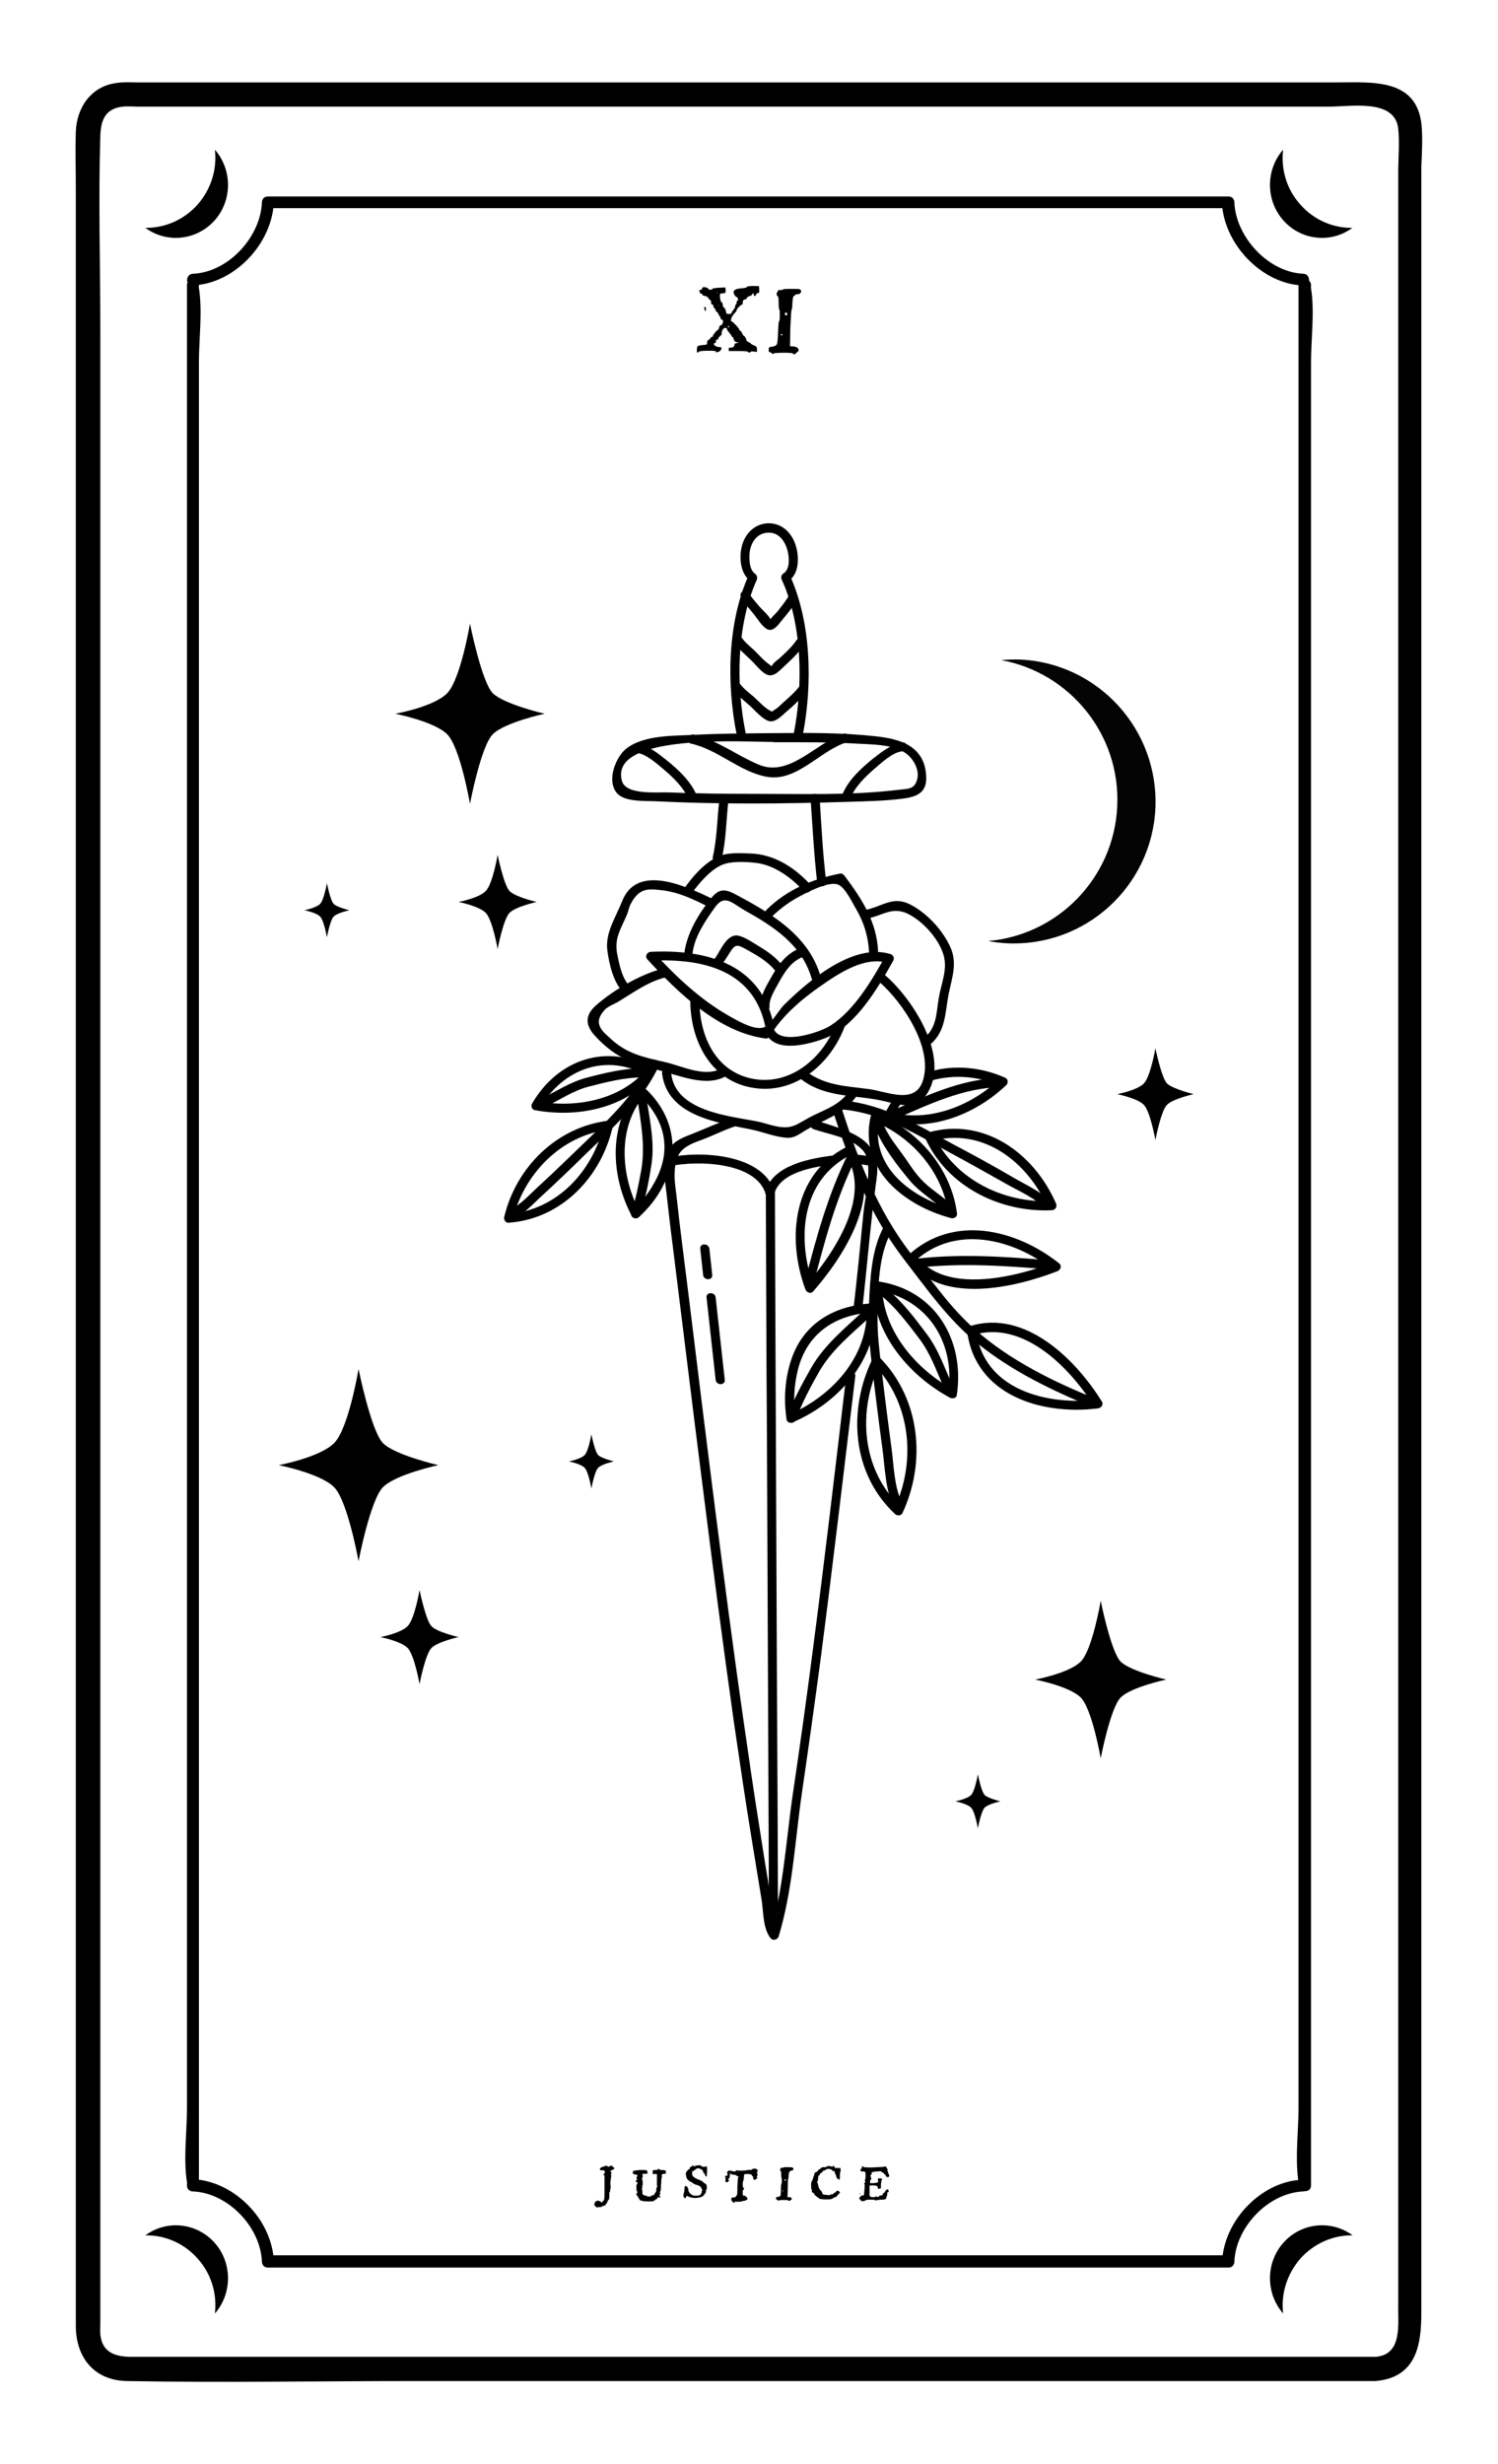 <?xml version="1.0" encoding="utf-8"?>
<!-- Generator: Adobe Illustrator 21.1.0, SVG Export Plug-In . SVG Version: 6.00 Build 0)  -->
<svg version="1.1" id="Слой_1" xmlns="http://www.w3.org/2000/svg" xmlns:xlink="http://www.w3.org/1999/xlink" x="0px" y="0px"
	 viewBox="0 0 525.6 864" style="enable-background:new 0 0 525.6 864;" xml:space="preserve">
<style type="text/css">
	.st0{fill:#040404;}
	.st1{fill:#FFFFFF;}
</style>
<g>
	<path d="M75.3,77.3c6.3-7.1,6.2-17.8,0.1-24.8c0.8,6.8-1.3,13.8-6.1,19.3C64.4,77.2,57.7,80,51,79.9C58.5,85.4,68.9,84.4,75.3,77.3
		z"/>
	<path d="M456.3,71.8c-4.9-5.4-6.9-12.5-6.1-19.3c-6.1,7-6.2,17.7,0.1,24.8c6.3,7.1,16.8,8.1,24.2,2.6
		C467.8,80,461.1,77.2,456.3,71.8z"/>
	<path d="M51,783.9c6.7-0.1,13.4,2.6,18.3,8.1c4.9,5.4,6.9,12.5,6.1,19.3c6.1-7,6.2-17.7-0.1-24.8C68.9,779.4,58.5,778.4,51,783.9z"
		/>
	<path d="M450.3,786.5c-6.3,7.1-6.2,17.8-0.1,24.8c-0.8-6.8,1.3-13.8,6.1-19.3c4.9-5.4,11.6-8.2,18.3-8.1
		C467.1,778.4,456.6,779.4,450.3,786.5z"/>
	<path d="M498.8,44.1c-1.5-16.8-17.5-15.2-29.6-15.2c-43,0-86,0-129,0c-59.2,0-118.4,0-177.6,0c-38.1,0-76.1,0-114.2,0
		c-2.5,0-5-0.2-7.5,0.2c-8.9,1.1-14,8.6-14.3,17.1c-0.2,6.8,0,13.6,0,20.4c0,35.1,0,70.2,0,105.3c0,53.5,0,106.9,0,160.4
		c0,60.3,0,120.6,0,180.8c0,54.7,0,109.4,0,164.1c0,37.6,0,75.2,0,112.8c0,8.5,0,17,0,25.6c0,11,6.3,19.2,18,19.4
		c33.7,0.6,67.4,0,101.1,0c58.5,0,117,0,175.5,0c46.6,0,93.3,0,139.9,0c7.1,0,14.3,0,21.4,0c0.4,0,0.8-0.1,1.1-0.1
		c13.5-1.7,15.1-12.9,15.1-23.9c0-10.7,0-21.4,0-32.1c0-40.7,0-81.4,0-122.2c0-56.2,0-112.3,0-168.5c0-59.8,0-119.7,0-179.5
		c0-51.8,0-103.7,0-155.5c0-31.6,0-63.1,0-94.7C498.9,53.6,499.2,48.8,498.8,44.1z M482.7,826.5c-26.5,0-53.1,0-79.6,0
		c-56.1,0-112.3,0-168.4,0c-50.6,0-101.2,0-151.8,0c-12.2,0-24.5,0-36.7,0c-5.3,0-10.3-1.2-11-7.8c-0.1-1.4,0-2.9,0-4.2
		c0-24.8,0-49.7,0-74.5c0-46.8,0-93.7,0-140.5c0-57.9,0-115.8,0-173.8c0-57.5,0-115,0-172.6c0-45.8,0-91.6,0-137.4
		c0-22.7-0.7-45.5,0-68.2c0.2-5,1.5-9.4,7.8-10.1c2-0.2,4.2,0,6.2,0c13.9,0,27.8,0,41.7,0c52.2,0,104.3,0,156.5,0
		c55.2,0,110.4,0,165.6,0c17.8,0,35.5,0,53.3,0c7.6,0,23.2-2.9,24.3,7.8c0.5,4.9,0,10.1,0,15.1c0,12.7,0,25.4,0,38
		c0,42.7,0,85.4,0,128.1c0,56.3,0,112.7,0,169c0,58.7,0,117.3,0,176c0,49.5,0,99,0,148.4c0,29.4,0,58.8,0,88.2
		C490.4,814.7,492.3,825.7,482.7,826.5z"/>
	<path d="M457.8,768.4c1.1,0.1,2.2-0.6,2.2-2c0-22.2,0-44.4,0-66.6c0-52.9,0-105.7,0-158.6c0-64.4,0-128.8,0-193.1
		c0-55.3,0-110.6,0-165.8c0-18.4,0-36.7,0-55.1c0-8.4,1.3-17.8,0-26.1c-0.1-0.4,0-0.8,0-1.1c0-0.7-0.3-1.2-0.7-1.6
		c0.1-1.1-0.6-2.4-2-2.4c-12.3-0.5-23.7-12.9-24.2-25c0-0.4-0.1-0.8-0.3-1.1c-0.3-0.6-0.9-1-1.8-1c-37.9,0-75.8,0-113.8,0
		c-60.5,0-121,0-181.4,0c-13.9,0-27.8,0-41.8,0c-0.9,0-1.5,0.4-1.8,1c-0.2,0.3-0.3,0.7-0.3,1.1c-0.5,12.1-11.8,24.5-24.2,25
		c-1.7,0.1-2.4,1.8-1.9,3c-0.1,0.3-0.2,0.6-0.2,1c0,22.2,0,44.4,0,66.6c0,52.9,0,105.7,0,158.6c0,64.4,0,128.8,0,193.1
		c0,55.3,0,110.6,0,165.8c0,18.4,0,36.7,0,55.1c0,8.4-1.3,17.8,0,26.1c0.1,0.4,0,0.8,0,1.1c0,0.9,0.4,1.5,1,1.8
		c0.3,0.2,0.6,0.3,1.1,0.3c12.2,0.5,23.7,12.4,24.2,24.6c0,0.4,0.1,0.8,0.3,1.1c0.3,0.6,0.9,1,1.8,1c37.9,0,75.8,0,113.8,0
		c60.5,0,121,0,181.4,0c13.9,0,27.8,0,41.8,0c0.9,0,1.5-0.4,1.8-1c0.2-0.3,0.3-0.7,0.3-1.1c0.5-12.1,11.9-24.1,24.2-24.6
		C457.4,768.5,457.6,768.4,457.8,768.4z M429,790.9c-37.3,0-74.6,0-111.8,0c-60.5,0-121,0-181.4,0c-13.3,0-26.6,0-39.9,0
		c-1.6-13-13.1-24.8-26.1-26.5c0-21.6,0-43.2,0-64.7c0-52.9,0-105.7,0-158.6c0-64.4,0-128.8,0-193.1c0-55.3,0-110.6,0-165.8
		c0-18.4,0-36.7,0-55.1c0-8.4,1.3-17.8,0-26.1c-0.1-0.4,0-0.7,0-1.1c13.1-1.7,24.5-13.9,26.1-26.9c37.3,0,74.6,0,111.8,0
		c60.5,0,121,0,181.4,0c13.3,0,26.6,0,39.8,0c1.6,13.2,13.4,25.6,26.7,27c0,22.2,0,44.4,0,66.6c0,52.9,0,105.7,0,158.6
		c0,64.4,0,128.8,0,193.1c0,55.3,0,110.6,0,165.8c0,18.4,0,36.7,0,55.1c0,8.1-1.2,17.2-0.1,25.3C442.4,765.8,430.7,777.8,429,790.9z
		"/>
	<path d="M215.3,760.1c-0.1-0.1-0.2-0.2-0.3-0.3c0-0.2-0.3-0.3-0.6-0.3c-0.3,0-0.5,0.1-0.6,0.2c-0.1,0.1-0.2,0.2-0.3,0.2
		c-0.1,0-0.2-0.1-0.3-0.2c-0.1-0.1-0.2-0.2-0.6-0.2c-0.2,0-0.3,0-0.3,0.1c0,0.1-0.1,0.1-0.3,0.1c-0.2,0-0.4,0.1-0.6,0.2
		c-0.2,0.1-0.3,0.2-0.4,0.1c0,0,0,0-0.1,0.1c0,0.1-0.1,0.2-0.2,0.2c-0.1,0-0.2,0.1-0.2,0.3c0,0.2,0,0.3,0.1,0.4c0,0,0.3,0.1,0.8,0.1
		s0.7,0.1,0.8,0.2c0,0.1,0,0.3,0,0.6c-0.1,0.3-0.2,0.5-0.3,0.5c-0.1,0-0.2,0-0.2,0.1c-0.1,0-0.1,0.1,0,0.1c0,0.1,0.1,0.1,0.2,0.1
		c0.1,0,0.2,0.3,0.2,0.7c0,0.5,0,1.7,0,3.7c0,2.2,0,3.5-0.1,4c0,0.5-0.2,0.7-0.4,0.7c-0.1,0-0.2,0.1-0.2,0.3c0,0.2-0.1,0.3-0.2,0.3
		s-0.2,0-0.2-0.1c0-0.1-0.2-0.2-0.6-0.4c-0.3-0.1-0.5-0.2-0.6-0.2c-0.1,0-0.2,0-0.2,0.1c-0.1,0.1-0.2,0.1-0.4,0.1
		c-0.2,0-0.3,0.1-0.4,0.4c-0.1,0.2-0.1,0.4-0.2,0.5c-0.1,0.1-0.1,0.1-0.1,0.2c0,0.2,0.1,0.4,0.4,0.7c0.3,0.3,0.4,0.4,0.6,0.4
		c0,0,0.1,0,0.1,0c0.1-0.1,0.3-0.1,0.8-0.1c0.4,0,0.7-0.1,0.8-0.2c0.1-0.1,0.3-0.2,0.4-0.2c0.2,0,0.3,0,0.3-0.1
		c0-0.1,0.1-0.1,0.3-0.1c0.2,0,0.3-0.1,0.3-0.2c0-0.1,0.1-0.3,0.4-0.6c0.2-0.3,0.3-0.5,0.3-0.7c0-0.1,0.1-0.3,0.3-0.4
		c0.2-0.1,0.3-0.6,0.3-1.5v-0.6c0-0.5,0.1-0.8,0.2-0.8c0.1,0,0.1-0.1,0.1-0.3c0,0,0,0,0-0.1c0,0,0-0.1,0-0.1c0-0.1,0-0.3,0.1-0.6
		c0-0.3,0.1-0.5,0.1-0.7c0-0.2,0-0.3-0.1-0.3c-0.1-0.2-0.1-0.3,0-0.4c0.1-0.1,0.1-0.2,0-0.3c-0.1-0.2-0.1-0.3-0.1-0.3
		c0.1-0.1,0.1-0.5,0.2-1.1c0-0.6,0.1-1,0.1-1c0.1,0,0.1-0.1,0.1-0.3c0-0.2-0.1-0.3-0.1-0.3c-0.1-0.1-0.1-0.2,0-0.4
		c0.1-0.2,0.2-0.3,0.2-0.4c0-0.1-0.1-0.2-0.2-0.3c-0.1-0.1-0.2-0.2-0.2-0.3c0-0.2,0.1-0.3,0.3-0.3c0.2,0,0.4-0.1,0.7-0.3
		c0.3-0.2,0.4-0.4,0.4-0.5C215.5,760.3,215.4,760.2,215.3,760.1z"/>
	<path d="M232.4,761h-0.2c-0.4,0-0.7-0.1-0.9-0.3c-0.2-0.1-0.3-0.2-0.3-0.2c0,0-0.1,0.1-0.1,0.2c0,0.1,0,0.2-0.1,0.2
		c-0.1,0-0.3,0-0.7,0.1c-0.6,0-0.9,0-1,0.1c-0.1,0.1-0.1,0.3-0.1,0.7l0,0.6l0.7,0l0.8,0v2.1c0,1.4,0,2.2,0.1,2.2
		c0.1,0,0.1,0.1-0.1,0.3c-0.1,0.2-0.2,0.3-0.2,0.5v0.2c0,0.3,0,0.5-0.1,0.8c-0.1,0.3-0.2,0.4-0.3,0.5c-0.1,0.1-0.2,0.1-0.2,0.3
		c0,0.1-0.1,0.3-0.3,0.4c-0.2,0.1-0.4,0.2-0.5,0.2c-0.2,0-0.4,0.1-0.5,0.2c-0.1,0.1-0.2,0.2-0.4,0.2c-0.1,0-0.2,0-0.4,0
		c-0.5-0.1-0.7-0.1-0.7-0.2c0-0.1-0.1-0.1-0.3-0.1c-0.2,0-0.4-0.1-0.7-0.2c-0.2-0.1-0.3-0.2-0.4-0.3c-0.1-0.1-0.1-0.2-0.1-0.4v-0.3
		v-0.3c0-0.4,0-0.6-0.1-0.6c-0.1,0-0.1-0.1-0.1-0.3c0-0.2,0.1-0.3,0.2-0.3c0.1-0.1,0.1-0.1,0-0.2c-0.1,0-0.1-0.1-0.1-0.2
		c0-0.1,0-0.2,0-0.3c0-0.1,0.1-0.1,0.1-0.1c0.1,0,0.1-0.3,0.1-0.9c0-0.9-0.1-1.3-0.2-1.4c-0.1-0.1-0.1-0.2,0-0.3
		c0.1-0.1,0.2-0.4,0.2-0.8c0-0.1,0-0.2,0-0.3c0-0.1-0.1-0.2-0.1-0.3c0-0.1,0-0.1,0-0.1c0-0.1,0.4-0.1,1.3-0.1c0.1,0,0.1,0,0.2,0
		c0.1,0,0.1,0,0.2,0h0c0,0,0.1,0,0.1-0.2c0-0.1,0-0.3-0.1-0.6c0-0.2-0.1-0.4-0.3-0.4c-0.2-0.1-0.5-0.1-1-0.1c-0.1,0-0.6,0-1.4,0
		c-1.3,0.1-2,0.2-2.2,0.4c-0.2,0.2-0.2,0.3-0.2,0.5c0,0.4,0.3,0.6,1,0.7c0.5,0,0.7,0.2,0.7,0.4c0,0.1-0.1,0.2-0.2,0.3
		c-0.2,0.1-0.2,0.3-0.1,0.7c0.1,0.3,0.1,0.5,0,0.6c-0.1,0.1-0.2,0.1-0.3,0.1c-0.1,0-0.1,0-0.1,0.1c0,0.2,0.1,0.3,0.4,0.4
		c0.2,0.1,0.3,0.2,0.3,0.4c0,0.1-0.1,0.2-0.2,0.3c-0.1,0.1-0.2,0.4-0.2,0.9v0.4c0,0.8,0.1,1.2,0.2,1.2c0.1,0.1,0.1,0.2,0.1,0.4
		c0,0.2,0,0.3-0.1,0.3c-0.1,0-0.1,0.1-0.2,0.3c-0.1,0.2,0,0.4,0.2,0.5c0.1,0.1,0.3,0.3,0.4,0.6c0.1,0.3,0.2,0.5,0.3,0.5
		s0.1,0.1,0.2,0.3c0.1,0.2,0.2,0.4,0.4,0.4c0.2,0,0.4,0,0.5,0.1c0.1,0.1,0.9,0.2,2.4,0.2c1.2,0,1.8-0.1,1.8-0.2
		c0-0.1,0.1-0.2,0.2-0.2c0.1,0,0.2-0.1,0.3-0.2c0.1-0.1,0.2-0.2,0.3-0.2c0.2,0,0.3-0.1,0.3-0.3c0-0.1,0.1-0.2,0.1-0.3
		c0.1,0,0.2,0,0.5,0h0.1c0.3,0,0.5,0,0.5-0.1c0-0.1-0.1-0.1-0.2-0.2c-0.1-0.1-0.2-0.1-0.2-0.3c0-0.2,0.1-0.4,0.2-0.6
		c0.2-0.2,0.2-0.4,0.1-0.4c-0.1,0-0.2-0.1-0.2-0.2s0-0.2,0.1-0.2c0.1,0,0.1-0.2,0.2-0.4c0-0.2,0.1-0.5,0.1-0.9c0-0.4,0-0.6,0-0.6
		c0-0.1,0-0.5,0.1-1c0-0.6,0-1.1,0.1-1.6c0-0.5,0.1-0.7,0.2-0.8c0.1-0.1,0.1-0.2,0-0.2c-0.1-0.1-0.2-0.1-0.2-0.2
		c0-0.1,0.1-0.3,0.3-0.4c0.2-0.1,0.3-0.2,0.5-0.2c0.1,0,0.1,0,0.2,0c0,0,0.1,0,0.2,0c0.3,0,0.4-0.1,0.4-0.3c0-0.1,0-0.1-0.1-0.2
		c-0.1-0.1-0.1-0.2,0-0.2c0.1,0,0.1-0.1,0.1-0.2C233.5,761.1,233.1,761,232.4,761z"/>
	<path d="M248,767.1c0-0.5-0.1-0.9-0.2-1c-0.1-0.2-0.3-0.3-0.6-0.5c-0.3-0.1-0.4-0.3-0.5-0.4c-0.1-0.1-0.3-0.3-0.8-0.5
		c-0.5-0.3-0.9-0.4-1.2-0.5c-0.2-0.1-0.5-0.2-0.9-0.5c-0.4-0.2-0.5-0.4-0.6-0.5c0-0.1-0.1-0.2-0.2-0.3c-0.1-0.1-0.2-0.2-0.2-0.3
		c0,0,0-0.1,0-0.1c0.1-0.1,0.1-0.2,0.1-0.3c0-0.1,0-0.3-0.1-0.5c0-0.1,0-0.1,0-0.2c0,0,0.1-0.1,0.3-0.1c0.3,0,0.4-0.1,0.4-0.2
		c0-0.1,0.1-0.2,0.4-0.3c0.3-0.2,0.4-0.2,0.4-0.3c0-0.1,0.1-0.1,0.4-0.2c0.1,0,0.1,0,0.2,0c0.4,0,0.7,0.1,1.2,0.4s0.6,0.6,0.6,0.8
		c0,0.2,0.1,0.4,0.3,0.5c0.2,0.1,0.3,0.3,0.3,0.4s0.1,0.3,0.2,0.5c0.1,0.2,0.3,0.3,0.3,0.3c0,0,0,0,0.1,0c0.1-0.1,0.1-0.7,0.2-1.9
		v-0.8c0-0.6-0.1-0.9-0.2-0.9c-0.1,0-0.1,0-0.1,0c-0.3,0.1-0.6,0.2-0.8,0.2c-0.3,0-0.6-0.1-0.9-0.3c-0.3-0.2-0.6-0.3-0.7-0.3
		c0,0-0.1,0-0.2,0c-0.3,0.1-0.5,0.1-0.7,0.1c-0.3,0-0.4,0-0.5,0.1c0,0.1-0.1,0.2-0.3,0.2c-0.2,0-0.4-0.1-0.5-0.2
		c-0.1-0.1-0.3-0.2-0.4-0.2h0c-0.1,0-0.1,0-0.1,0c-0.1,0-0.1,0-0.1,0c0,0,0.1,0,0.1,0c0.1,0.1,0.2,0.1,0.2,0.2
		c0,0.2-0.2,0.3-0.5,0.4c-0.3,0.1-0.4,0.2-0.4,0.4c0.1,0.2,0,0.3-0.2,0.4c-0.3,0.1-0.6,0.4-1,1c-0.1,0.2-0.2,0.4-0.2,0.5
		c0,0,0,0.3,0.1,0.7c0.1,0.6,0.3,1.1,0.4,1.2c0.1,0.2,0.3,0.4,0.7,0.7c0.3,0.3,0.6,0.4,0.7,0.4c0.1,0,0.3,0.1,0.6,0.4
		c0.3,0.3,0.9,0.5,1.6,0.7c0.4,0.1,0.8,0.3,1.1,0.6c0.2,0.2,0.3,0.4,0.4,0.6c0.1,0.3,0.2,0.5,0.2,0.6c0,0.1,0,0.1-0.1,0.2
		c-0.1,0-0.1,0.2-0.1,0.4c0.1,0.2,0,0.4-0.2,0.5c-0.1,0.1-0.2,0.2-0.2,0.4c0,0.2-0.4,0.3-1.3,0.4c-0.1,0-0.3,0-0.5,0
		c-0.9,0-1.6-0.4-2.1-1.1c-0.3-0.4-0.4-0.7-0.4-1c0,0,0-0.1,0-0.2c0-0.1,0-0.2,0-0.2c0,0-0.1-0.1-0.1-0.1c-0.1,0-0.1,0-0.1-0.1
		c0-0.3-0.1-0.4-0.4-0.6c-0.1,0-0.2-0.1-0.3-0.1c-0.3,0-0.4,0.2-0.4,0.5c-0.1,1.2-0.1,1.8-0.2,1.8c-0.1,0.1-0.1,0.3-0.2,0.8
		c0,0.1,0,0.3,0,0.4c0,0.2,0.1,0.4,0.3,0.6c0.1,0.1,0.2,0.2,0.3,0.2c0,0,0.1,0,0.2-0.2c0.1-0.2,0.2-0.3,0.2-0.4
		c0-0.2,0.2-0.3,0.5-0.1c0.8,0.4,1.7,0.6,2.7,0.6c0.5,0,1-0.1,1.5-0.2c0.6-0.1,1-0.3,1.3-0.6c0.3-0.3,0.4-0.5,0.4-0.5
		c0-0.1,0.1-0.2,0.2-0.3c0.2-0.1,0.3-0.4,0.3-0.8c0.1-0.5,0.1-0.7,0.2-0.7c0.1,0,0.1,0,0-0.1C248,768.1,248,767.7,248,767.1z
		 M243.8,765.7C243.8,765.7,243.8,765.6,243.8,765.7c-0.1-0.1-0.1-0.1,0-0.1C243.9,765.5,243.9,765.6,243.8,765.7
		C243.9,765.6,243.9,765.7,243.8,765.7z"/>
	<path d="M242.5,766.4c0-0.1,0-0.2-0.1-0.2c-0.1,0-0.1,0-0.1,0.1l0.1,0.2C242.4,766.6,242.5,766.6,242.5,766.4z"/>
	<path d="M265.6,763.1c0.1,0,0.2-0.2,0.2-0.5c0-0.2,0-0.3-0.1-0.3c-0.1,0-0.1-0.1-0.1-0.3c0-0.2,0.1-0.4,0.2-0.6
		c0.1-0.2,0.1-0.4-0.2-0.6c-0.2-0.2-0.5-0.3-0.8-0.3c-0.4,0-0.8,0.1-1,0.3c-0.3,0.2-0.4,0.3-0.5,0.2c-0.1-0.1-0.4-0.1-0.8,0
		c-0.5,0.1-1.3,0.2-2.5,0.2c-0.8,0-1.3,0-1.4-0.1c-0.1-0.1-0.2,0-0.4,0.2c-0.1,0.1-0.3,0.2-0.4,0.2c-0.2,0-0.4,0-0.7-0.1
		c-0.7-0.2-1.1-0.2-1.2-0.2c-0.1,0-0.2,0-0.2,0c-0.1,0-0.2,0.1-0.4,0.3s-0.2,0.3-0.2,0.5c0,0.1,0,0.1,0.1,0.2c0,0,0.1,0.2,0.1,0.5
		c0,0.1,0,0.2-0.1,0.2c-0.1,0-0.2,0.1-0.3,0.1c-0.3,0-0.5,0.1-0.5,0.3c0,0,0,0.1,0.1,0.2c0.1,0.1,0.1,0.3,0.1,0.6
		c0,0.2-0.1,0.4-0.1,0.5c0,0.5,0.2,0.7,0.5,0.7c0.3,0,0.4-0.1,0.4-0.2c0-0.1,0.1-0.2,0.2-0.2c0.1,0,0.1,0,0.2-0.1c0,0,0-0.1,0-0.2
		c0-0.1-0.1-0.1-0.2-0.2c-0.1-0.1-0.1-0.1-0.1-0.2c0,0,0-0.1,0-0.1s0-0.1,0.1-0.1c0,0,0.1,0,0.2-0.1c0.2-0.1,0.2-0.2,0.2-0.3
		c0,0,0-0.1,0-0.2c0-0.1,0-0.1,0-0.2c0-0.1,0-0.2,0.1-0.2c0.1-0.1,0.1-0.3,0-0.6c-0.1-0.3-0.1-0.4,0-0.4c0.1,0,0.1,0.1,0.1,0.2
		c0,0.1,0.2,0.2,0.5,0.3c0.3,0.1,0.7,0.2,1,0.2c0.4,0,0.6,0.1,0.8,0.3c0.2,0.2,0.3,0.2,0.5,0.2c0.1,0,0.1,0,0.1,0c0.1,0,0.1,0,0,0.1
		c-0.2,0.3-0.4,2.1-0.4,5.4c0,0.7-0.1,1.1-0.3,1.3c-0.2,0.1-0.3,0.3-0.3,0.4c0,0.1-0.2,0.2-0.7,0.2l-0.7,0.1l-0.1,0.5
		c0,0,0,0.1,0,0.1c0,0,0,0.1,0,0.1c0,0.2,0.1,0.4,0.4,0.7c0.3,0.3,0.5,0.4,0.7,0.4c0.1,0,0.1,0,0.1-0.1c0-0.1,0-0.1-0.1-0.1
		c-0.1,0-0.1,0-0.1-0.1c0-0.1,0.1-0.1,0.4-0.1c0.1,0,0.4,0,0.7,0c0.4,0,0.6,0,0.8,0c0.5,0,0.9-0.1,1-0.2c0.1-0.1,0.3-0.1,0.5-0.1
		c0.2,0.1,0.3,0,0.4-0.1c0.1-0.1,0.2-0.1,0.3-0.1c0.1,0,0.3-0.1,0.4-0.2c0.1-0.1,0.2-0.2,0.2-0.3c0-0.1-0.1-0.2-0.2-0.4
		c-0.2-0.3-0.3-0.4-0.4-0.4c-0.1,0-0.2-0.1-0.2-0.2c0-0.1-0.1-0.2-0.3-0.1c0,0-0.1,0-0.1,0c-0.1,0-0.1,0-0.1,0c-0.1,0-0.2,0-0.3-0.1
		c0-0.1-0.1-0.3-0.1-0.5V769c0-0.4,0-0.7,0-0.8c0-0.1,0.1-0.2,0.2-0.2c0.2,0,0.2-0.1,0.2-0.4c0-0.3,0-0.4-0.2-0.5
		c-0.1,0-0.2-0.3-0.2-1c0-0.7,0.1-1.1,0.2-1.3c0.1-0.1,0.1-0.5,0.2-1.1c0-0.6,0.1-1,0.1-1.1c0.1-0.2,0.5-0.2,1.1-0.2
		c0.9,0,1.4,0.1,1.5,0.3c0,0.1,0.1,0.2,0.3,0.4c0.2,0.2,0.3,0.4,0.3,0.7c0,0.3,0.1,0.4,0.1,0.5c0,0.1,0.2,0.1,0.4,0.1
		c0.2,0,0.3,0,0.3-0.1c0-0.1,0.1-0.2,0.3-0.2c0.2-0.1,0.3-0.2,0.3-0.3c0-0.2-0.1-0.4-0.2-0.5C265.5,763.3,265.5,763.2,265.6,763.1z"
		/>
	<path d="M276.3,760c-0.9,0-1.4,0-1.4,0.1c0,0.1-0.2,0.1-0.5,0.1c-0.3,0-0.5,0.1-0.5,0.2c0,0.1,0,0.2-0.1,0.2
		c-0.1,0-0.1,0.1-0.1,0.3c0,0.2,0.1,0.4,0.2,0.4c0.1,0,0.2,0.4,0.2,1.2c0,0.8,0,1.2,0.1,1.2c0.1,0,0.1,0.4,0.1,1.1c0,0.6,0,1-0.1,1
		c-0.1,0-0.2,0.7-0.2,2.1c0,1.2-0.1,1.9-0.2,2.1c-0.1,0.2-0.4,0.4-0.9,0.4c-0.3,0-0.4,0.1-0.5,0.1c-0.1,0.1-0.1,0.2-0.1,0.4
		c0,0.3,0.1,0.5,0.2,0.5c0.2,0,0.3,0.1,0.4,0.2c0.2,0.2,0.3,0.2,0.3,0.1c0.1-0.1,0.7-0.2,1.9-0.2c1,0,1.5,0,1.5,0.2
		c0,0.1,0.1,0.1,0.3,0.1c0.2,0,0.3,0,0.3-0.1c0-0.1,0.1-0.1,0.3-0.2c0.2-0.1,0.3-0.2,0.3-0.3c0-0.4-0.3-0.7-0.9-0.7l-0.6,0l0.1-3.2
		c0-2.1,0.1-3.3,0.2-3.4c0.1-0.1,0.1-0.4,0.1-0.9c0.1-1,0.2-1.5,0.4-1.5c0.1,0,0.2,0,0.2-0.1c0-0.1,0.1-0.2,0.4-0.2
		c0.2,0,0.4-0.1,0.5-0.2c0.1-0.1,0.2-0.2,0.2-0.4c0-0.2-0.1-0.3-0.2-0.4C277.9,760,277.3,760,276.3,760z M274.7,768.4
		c-0.1,0-0.2,0-0.2-0.1c0-0.1,0.1-0.1,0.2-0.1c0.1,0,0.2,0,0.2,0.1C274.9,768.4,274.9,768.4,274.7,768.4z M275.5,764.8
		c-0.1,0-0.2-0.1-0.2-0.3c0-0.2,0.1-0.3,0.2-0.3c0.1,0,0.2,0.1,0.2,0.3C275.7,764.8,275.7,764.8,275.5,764.8z"/>
	<path d="M294.9,760.3h-0.9c-0.5,0-0.8,0-1-0.1c-0.2-0.1-0.3-0.2-0.3-0.5c0-0.1,0-0.2-0.1-0.2c-0.1,0-0.1,0-0.2,0.1
		c-0.1,0.1-0.3,0.2-0.7,0.2c-0.2,0-0.2,0-0.2-0.1c0-0.1-0.2-0.1-0.7-0.1c-0.5,0-0.7,0.1-0.8,0.2c-0.1,0.1-0.2,0.2-0.4,0.2
		c-0.2,0-0.3,0-0.4,0c-0.1,0-0.1,0-0.2,0c-0.1,0-0.1,0-0.2,0c-0.3,0-0.5,0.1-0.7,0.3c-0.3,0.3-0.5,0.4-0.7,0.5s-0.3,0.2-0.5,0.5
		c-0.1,0.2-0.3,0.4-0.5,0.4c-0.4,0.1-0.7,0.4-0.7,0.9c0,0.2-0.1,0.4-0.2,0.6c-0.1,0.2-0.2,0.4-0.2,0.6c0,0.3-0.1,0.4-0.2,0.5
		c-0.1,0.1-0.1,0.2-0.1,0.3c0,0.2-0.1,0.3-0.2,0.4c-0.1,0.1-0.2,0.5-0.2,1.4c0,1,0.1,1.5,0.2,1.5c0.1,0,0.1,0.1,0.1,0.3
		c0,0.1,0,0.2-0.1,0.2c-0.1,0,0,0.1,0.2,0.4c0.2,0.2,0.4,0.3,0.5,0.3c0.1,0,0.1,0.1,0.2,0.3c0,0.2,0.2,0.4,0.6,0.7
		c0.3,0.3,0.6,0.5,0.8,0.6c0.2,0.1,0.2,0.1,0.2,0.2c0,0.1,0.3,0.2,0.9,0.3c0.6,0.1,1.3,0.1,2,0.1c1.1,0,1.7-0.1,1.9-0.3
		c0.2-0.2,0.4-0.3,0.7-0.4c0.4-0.1,0.6-0.2,0.8-0.4c0.2-0.3,0.4-0.5,0.7-0.8c0.3-0.3,0.4-0.5,0.4-0.6c0-0.1-0.1-0.2-0.3-0.3
		c-0.3-0.2-0.6-0.3-0.7-0.3c-0.1,0-0.2,0.1-0.3,0.3c-0.1,0.2-0.2,0.4-0.4,0.4c-0.2,0-0.4,0.1-0.6,0.4c-0.2,0.3-0.4,0.3-0.5,0.2
		c-0.1-0.1-0.2-0.1-0.4,0.1c-0.1,0.1-0.4,0.2-0.7,0.2c-0.1,0-0.3,0-0.8-0.1c-0.6,0-1.1-0.1-1.2-0.2c-0.2-0.1-0.3-0.2-0.3-0.5
		c0-0.2-0.2-0.5-0.6-0.9c-0.3-0.3-0.4-0.5-0.5-0.7c-0.1-0.2-0.2-0.5-0.3-0.9c-0.1-0.7-0.2-1-0.3-1c-0.1,0-0.1-0.1-0.1-0.2
		c0-0.1,0-0.2,0.1-0.3c0.2,0,0.2-0.6,0.3-1.8c0-0.2,0.1-0.3,0.3-0.3c0.2,0,0.3-0.1,0.2-0.3c-0.1-0.2,0.1-0.4,0.4-0.5
		c0.3-0.1,0.5-0.3,0.5-0.4c0-0.1,0.1-0.2,0.3-0.4c0.2-0.1,0.4-0.2,0.6-0.2c0.2,0,0.3-0.1,0.3-0.2c0-0.1,0.2-0.2,0.7-0.3
		c0,0,0.1,0,0.2,0c0.1,0,0.1,0,0.2,0c0.6,0,0.9,0.2,1.2,0.5c0.1,0.2,0.3,0.3,0.6,0.3c0.2,0,0.3,0.1,0.3,0.1c0,0.1,0.1,0.1,0,0.3
		c-0.1,0.2,0,0.3,0.1,0.4c0.1,0.1,0.2,0.4,0.4,0.9c0.1,0.4,0.1,0.6,0.2,0.7c0.1,0.1,0.2,0.2,0.4,0.3c0.3,0.1,0.4,0.2,0.4,0.3
		c0,0.1,0,0.1,0,0.1c0,0,0.1,0,0.1,0c0.1-0.1,0.2-0.5,0.2-1.5c0-1,0.1-1.5,0.2-1.5c0.1-0.1,0.1-0.3,0-0.8L294.9,760.3z"/>
	<path d="M311.2,767.8c-0.1,0-0.2,0.2-0.5,0.5c-0.2,0.3-0.4,0.5-0.4,0.6c0,0.1-0.1,0.2-0.3,0.2c-0.1,0-0.2,0-0.2,0.1
		c0,0-0.1,0.1-0.1,0.1c0,0,0,0.1,0,0.3c0,0.2-0.1,0.3-0.4,0.3c0,0-0.1,0-0.1,0c-0.1,0-0.1,0-0.2,0c-0.2,0-0.4,0.1-0.6,0.3
		c-0.2,0.2-0.4,0.3-0.5,0.3c-0.1,0-0.2,0-0.2-0.2c0-0.1-0.1-0.1-0.3,0c-0.2,0.1-0.5,0.2-1.1,0.2c-0.5,0-0.7,0-0.7-0.1
		c0-0.1-0.1-0.1-0.2-0.1c-0.1,0-0.1-0.1-0.2-0.2c-0.1-0.1-0.1-0.3-0.1-0.4c0-0.1,0-0.1,0-0.3c0-0.1,0-0.3,0-0.6c0-0.3,0-0.5,0-0.8
		c0-0.2,0-0.5,0-0.7c0-0.2,0-0.4,0-0.6v-0.2c0-0.1,0.4-0.1,1.2-0.1c0.7,0,1.1,0.1,1.4,0.2c0.2,0.1,0.3,0.4,0.3,0.7
		c0,0.2,0,0.2,0.1,0.3c0,0,0.1,0,0.2,0c0.1-0.1,0.3-0.1,0.5-0.1c0.1,0,0.2,0,0.2-0.1c0-0.1,0.1-0.2,0.1-0.5c0-0.1,0-0.1,0-0.3
		c0-0.1,0-0.3,0-0.4v-0.2c0-0.3,0-0.5,0.1-0.6c0.1-0.1,0.1-0.3,0-0.4c-0.1-0.1-0.1-0.2,0.1-0.3c0.1-0.1,0.2-0.2,0.2-0.4
		c0-0.3-0.3-0.4-1-0.4c-0.4,0-0.5,0.2-0.5,0.5c0,0.1,0,0.1,0.1,0.3c0,0.2,0,0.4,0,0.5c-0.1,0.1-0.3,0.2-0.8,0.3
		c-0.5,0.1-1,0.1-1.4,0.1h-0.6v-0.6c0-0.4,0.1-0.6,0.2-0.6c0.1,0,0.2-0.1,0.2-0.3c0-0.2-0.1-0.5-0.2-0.8c-0.1-0.2-0.1-0.3-0.1-0.4
		c0-0.1,0.1-0.1,0.2-0.2c0.2-0.1,0.3-0.3,0.2-0.5c0,0,0-0.1,0-0.2c0-0.1,0.1-0.2,0.4-0.3c0.2-0.1,0.7-0.1,1.4-0.2
		c0.7,0,1-0.1,1.1-0.1c0.3,0,0.5,0.1,0.6,0.2c0.1,0.2,0.3,0.3,0.5,0.3c0.2,0.1,0.3,0.2,0.3,0.3c0,0.1,0.1,0.2,0.3,0.3
		c0.2,0.1,0.3,0.2,0.3,0.3c0,0.2,0.1,0.3,0.3,0.5c0.2,0.2,0.4,0.2,0.6,0.2h0c0.2,0,0.4-0.2,0.4-0.6c0-0.2-0.1-0.3-0.2-0.5
		c-0.1-0.1-0.2-0.3-0.2-0.5c0-0.3,0-0.4-0.2-0.5c-0.1,0-0.1-0.1,0-0.4c0.1-0.1,0.1-0.2,0.1-0.2c0,0-0.1-0.1-0.1-0.1
		c-0.1-0.1-0.2-0.2-0.2-0.3s-0.1-0.3-0.3-0.5c-0.2-0.2-0.4-0.2-0.5-0.1c-0.2,0.1-1.7,0.2-4.4,0.3H305c-1.4,0-2.1-0.1-2.2-0.3
		c0-0.1-0.1-0.1-0.2-0.1c-0.1,0-0.2,0-0.2,0l0,0.1c0,0,0,0.1,0,0.1c0,0,0,0.1,0,0.2c0,0.1,0,0.2,0,0.2c0,0.2-0.1,0.3-0.3,0.3
		c-0.2,0.1-0.2,0.2-0.2,0.4c0.1,0.2,0.1,0.4,0.2,0.4c0.1,0.1,0.1,0.1,0.3,0.1c0.1,0,0.2,0,0.3,0c0.1,0,0.2,0,0.3,0
		c0.3,0,0.5,0.1,0.6,0.3c0.1,0.2,0.1,0.7,0.1,1.3c0,0.8-0.1,1.3-0.2,1.3c-0.1,0-0.1,0.1,0,0.4c0.1,0.2,0.1,0.4,0,0.6
		c-0.1,0.2-0.2,0.3-0.3,0.3c-0.1,0-0.1,0.1,0.1,0.2c0.1,0.1,0.1,0.3,0.1,0.6c0,0.5-0.1,1.4-0.2,2.6l-0.1,0.8h-0.5
		c-0.3,0-0.5,0.1-0.6,0.3c0,0.2-0.1,0.3-0.3,0.3c-0.1,0-0.2,0.1-0.2,0.3c0,0.3,0.1,0.4,0.3,0.6c0.2,0.1,0.3,0.2,0.3,0.4
		c0,0.1,0.2,0.1,0.7,0.1c0.4,0,0.7-0.1,0.9-0.3c0.1-0.1,0.5-0.2,1.1-0.2c0.5,0,0.9,0,1.2,0c0.7,0,1.1,0.1,1.1,0.2
		c0,0.1,0.2,0.1,0.4,0c0.2-0.1,0.7-0.1,1.4-0.2c0.8,0,1.2,0,1.4-0.1c0.2,0,0.3-0.1,0.5-0.2c0.2-0.2,0.3-0.3,0.2-0.5
		c0-0.2,0-0.3,0.1-0.4c0.1-0.1,0.2-0.3,0.2-0.7c0-0.3,0-0.5,0-0.6c0-0.1,0.1-0.1,0.2-0.1c0.2,0,0.3-0.1,0.3-0.4
		c0-0.2-0.1-0.4-0.2-0.6C311.5,767.8,311.3,767.8,311.2,767.8z"/>
	<path d="M301.7,769.5c0,0,0.1,0,0.1-0.1c0.1-0.2,0.1-0.3,0-0.3c-0.1,0-0.2,0.1-0.2,0.2C301.6,769.5,301.6,769.5,301.7,769.5z"/>
	<g>
		<g>
			<g>
				<g>
					<g>
						<path d="M384.4,490.5c-14.9-6-29.9-13.4-42-24c-9.1-8-15.7-17.7-23.1-27.3c-11.5-14.9-18.1-32.4-23.9-50.2
							c-0.6-1.9-3.7-1.1-3.1,0.8c6,18.4,12.9,36.2,24.7,51.6c8.2,10.6,15.6,21.3,26.1,29.8c12,9.7,26.2,16.5,40.3,22.3
							C385.5,494.4,386.3,491.3,384.4,490.5L384.4,490.5z"/>
					</g>
				</g>
				<g>
					<g>
						<path d="M341.3,468.2c17.8-5.5,34.3,11.7,42.6,25c0.5-0.8,0.9-1.6,1.4-2.4c-17.9,2.2-40.3-3.4-42.8-24.2c-0.2-2-3.4-2-3.2,0
							c2.7,22.6,26,29.8,45.9,27.3c1.1-0.1,2.1-1.3,1.4-2.4c-9-14.6-26.8-32.4-46.1-26.5C338.5,465.7,339.4,468.8,341.3,468.2z"/>
					</g>
				</g>
				<g>
					<g>
						<path d="M318.7,442c11.3,15.9,37.8,9.4,52.3,3.8c1-0.4,1.7-1.8,0.7-2.7c-15.2-12.1-37.2-17.3-52.8-3.1
							c-1.5,1.4,0.7,3.6,2.2,2.2c14.1-12.9,34.5-7.8,48.3,3.1c0.2-0.9,0.5-1.8,0.7-2.7c-13.1,5.1-38.7,11.7-48.7-2.4
							C320.3,438.7,317.5,440.3,318.7,442z"/>
					</g>
				</g>
				<g>
					<g>
						<path d="M368.6,442c-15.7-1.3-31.3-2.4-47-0.6c-2,0.2-2,3.4,0,3.2c15.7-1.8,31.3-0.7,47,0.6
							C370.6,445.4,370.6,442.2,368.6,442L368.6,442z"/>
					</g>
				</g>
				<g>
					<g>
						<path d="M296.2,404.4c10.7,14.4-4.2,35.8-13.3,46.2c0.9,0.2,1.8,0.5,2.7,0.7c-6.2-16.7-4.6-37.5,12.9-46.3
							c1.8-0.9,0.2-3.7-1.6-2.7c-18.6,9.4-21,31.9-14.3,49.9c0.4,1,1.8,1.7,2.7,0.7c10.1-11.5,25.5-34.4,13.8-50
							C297.7,401.2,294.9,402.8,296.2,404.4z"/>
					</g>
				</g>
				<g>
					<g>
						<path d="M285.5,450c3.9-15,7.8-29.7,14.7-43.6c0.9-1.8-1.8-3.4-2.7-1.6c-7,14.2-11.1,29.1-15,44.4
							C281.9,451.2,284.9,452,285.5,450L285.5,450z"/>
					</g>
				</g>
				<g>
					<g>
						<path d="M306.4,478.3c13.2,13.5,15.2,34.1,7.4,50.7c0.8-0.1,1.7-0.2,2.5-0.3c-14.1-13.1-15.6-34.1-7.4-50.7
							c0.9-1.8-1.8-3.4-2.7-1.6c-8.8,17.9-7.4,40.4,7.9,54.6c0.7,0.6,2,0.6,2.5-0.3c8.4-17.9,6.4-40-7.9-54.6
							C307.2,474.6,304.9,476.8,306.4,478.3z"/>
					</g>
				</g>
				<g>
					<g>
						<path d="M304.1,458.8c0.6,17.1-12.5,31-27.3,37.3c0.8,0.3,1.6,0.6,2.3,0.9c-0.8-5.3-0.5-11.2,0.8-16.4
							c3.1-12.8,12.9-19.5,25.7-20.3c2-0.1,2-3.3,0-3.2c-12.9,0.8-23.6,6.9-27.9,19.5c-2.3,6.6-2.8,14.3-1.7,21.2
							c0.2,1.1,1.5,1.3,2.3,0.9c15.8-6.7,29.5-21.9,28.9-40C307.2,456.7,304,456.7,304.1,458.8z"/>
					</g>
				</g>
				<g>
					<g>
						<path d="M306.3,450.8c0.2,17.1,12.8,31.7,27.1,39.4c0.8,0.4,2.2,0.1,2.3-0.9c2.9-19.3-7.5-36.9-27.4-39.9
							c-2-0.3-2.9,2.7-0.8,3.1c18.2,2.8,27.8,18.7,25.2,36c0.8-0.3,1.6-0.6,2.3-0.9c-13.3-7.1-25.3-20.7-25.5-36.6
							C309.5,448.8,306.3,448.8,306.3,450.8z"/>
					</g>
				</g>
				<g>
					<g>
						<path d="M316.4,526.8c-2.7-5.4-2.8-13.2-3.6-19c-1.3-9.5-2.5-19.1-3.6-28.6c-0.7-6-1.4-11.7-1.3-17.8
							c0.2-9.5,0.2-21.1,4.9-29.6c1-1.8-1.8-3.4-2.7-1.6c-4.4,8-4.8,18.5-5.2,27.4c-0.4,7.4,0.2,14.3,1.1,21.6
							c1.1,9.6,2.3,19.1,3.6,28.7c0.9,6.4,1,14.7,4,20.6C314.6,530.2,317.3,528.6,316.4,526.8L316.4,526.8z"/>
					</g>
				</g>
				<g>
					<g>
						<path d="M279.2,497.9c2.1-5.7,5.1-11.4,8.1-16.7c4.5-7.9,11.7-13.6,18.3-19.7c1.5-1.4-0.8-3.6-2.2-2.2
							c-6.8,6.4-14.1,12.2-18.8,20.4c-3.2,5.6-6.3,11.4-8.5,17.4C275.4,499,278.5,499.8,279.2,497.9L279.2,497.9z"/>
					</g>
				</g>
				<g>
					<g>
						<path d="M333.9,485.1c-2.9-6.3-4.6-11.8-8.9-17.5c-4.2-5.6-8.4-11.1-13.8-15.6c-1.6-1.3-3.8,0.9-2.2,2.2
							c5.3,4.3,9.4,9.8,13.5,15.2c4.1,5.4,5.9,11.1,8.7,17.2C332.1,488.5,334.8,486.9,333.9,485.1L333.9,485.1z"/>
					</g>
				</g>
				<g>
					<g>
						<g>
							<path d="M324.8,399.5c7.8,16.8,26.4,25.8,44.3,24.9c1.3-0.1,1.9-1.3,1.4-2.4c-7.7-17.6-25.2-30.3-44.7-24.9
								c-2,0.6-1.1,3.6,0.8,3.1c18.2-5.1,34,7.2,41.1,23.4c0.5-0.8,0.9-1.6,1.4-2.4c-16.9,0.8-34.2-7.5-41.6-23.4
								C326.7,396.1,324,397.7,324.8,399.5z"/>
						</g>
					</g>
					<g>
						<g>
							<path d="M313.4,385.5c-1.1,1.7-2.1,3.3-3,5.2c-0.5,0.9-0.1,2,0.9,2.3c15,4.2,31-2.2,41.8-12.5c0.7-0.6,0.6-2.1-0.3-2.5
								c-8.2-3.7-17.6-4.7-26.3-2.3c-2,0.5-1.1,3.6,0.8,3.1c7.8-2.1,16.4-1.3,23.8,2c-0.1-0.8-0.2-1.7-0.3-2.5
								c-10,9.5-24.9,15.5-38.7,11.7c0.3,0.8,0.6,1.6,0.9,2.3c0.9-1.8,1.9-3.5,3-5.2C317.3,385.4,314.5,383.8,313.4,385.5
								L313.4,385.5z"/>
						</g>
					</g>
					<g>
						<g>
							<path d="M306.7,393.3c13.3,5.4,24.2,17.9,26,32.3c0.7-0.5,1.3-1,2-1.5c-14.6-3.8-29.9-15-26.1-31.8c0.5-2-2.6-2.8-3.1-0.8
								c-4.3,18.6,11.9,31.4,28.3,35.7c0.9,0.2,2.1-0.5,2-1.5c-2-16-13.6-29.3-28.4-35.3C305.6,389.5,304.8,392.6,306.7,393.3z"/>
						</g>
					</g>
					<g>
						<g>
							<path d="M368.6,421.4c-3.3-3.5-8.5-5.8-12.6-8.2c-7.2-4.2-14.5-8.2-21.9-12.1c-12.6-6.8-23.6-13.6-38.2-15.2
								c-2-0.2-2,3,0,3.2c14.4,1.5,25.5,8.7,37.9,15.4c6.5,3.5,12.9,7.1,19.3,10.7c4.2,2.4,9.9,4.8,13.2,8.4
								C367.7,425.1,370,422.9,368.6,421.4L368.6,421.4z"/>
						</g>
					</g>
					<g>
						<g>
							<path d="M350.8,378.1c-13.2,0.1-26.4,6.4-38.2,11.6c-1.9,0.8-0.3,3.6,1.6,2.7c11.2-4.9,24-11,36.6-11.1
								C352.8,381.3,352.8,378.1,350.8,378.1L350.8,378.1z"/>
						</g>
					</g>
					<g>
						<g>
							<path d="M334.8,423.5c-3.1-3.4-7.3-5.7-10.6-8.9c-3.1-2.9-5.2-6.6-7.7-10c-2.5-3.5-5.2-6.7-6.7-10.8
								c-0.7-1.9-3.8-1.1-3.1,0.8c2.5,6.9,7.9,13.9,12.6,19.5c3.8,4.5,9.2,7.3,13.2,11.6C333.9,427.2,336.2,424.9,334.8,423.5
								L334.8,423.5z"/>
						</g>
					</g>
				</g>
			</g>
			<g>
				<g>
					<g>
						<path d="M213.5,393c-18.2,2.2-32.4,16.3-36.6,33.8c-0.2,0.9,0.5,2.1,1.5,2c18.7-1.3,32.7-16.2,36.6-33.8
							c0.4-2-2.6-2.8-3.1-0.8c-3.6,16.2-16.3,30.2-33.5,31.5c0.5,0.7,1,1.3,1.5,2c3.9-16,17-29.5,33.5-31.5
							C215.6,396,215.6,392.8,213.5,393z"/>
					</g>
				</g>
				<g>
					<g>
						<path d="M224.1,381.6c-10.9,12.7-9.8,30.9-2.4,44.9c0.5,0.9,1.8,1,2.5,0.3c14-12.8,16.5-31.8,2.1-45.2
							c-1.5-1.4-3.7,0.8-2.2,2.2c8.9,8.3,11.8,18.7,6.1,29.8c-2.1,4.1-4.9,7.9-8.3,11c0.8,0.1,1.7,0.2,2.5,0.3
							c-6.6-12.6-8-29.5,1.9-41.1C227.6,382.3,225.4,380.1,224.1,381.6z"/>
					</g>
				</g>
				<g>
					<g>
						<path d="M227,374.8c-9.1,11-25,13.9-38.4,11.4c0.3,0.8,0.6,1.6,0.9,2.3c8.1-13.8,23.4-19.4,37.7-11.2c1.8,1,3.4-1.7,1.6-2.7
							c-15.8-9-33.1-3.1-42.1,12.4c-0.5,0.8-0.1,2.1,0.9,2.3c14.4,2.7,31.6-0.3,41.4-12.2C230.5,375.5,228.3,373.2,227,374.8z"/>
					</g>
				</g>
				<g>
					<g>
						<path d="M180.6,427.1c3.6-1.6,6.7-5.2,9.6-7.8c5-4.6,9.9-9.3,14.8-14.1c10-9.7,19.9-18.4,26.1-31.2c0.9-1.8-1.8-3.4-2.7-1.6
							c-6.1,12.4-15.9,21.1-25.6,30.5c-4.6,4.4-9.1,8.8-13.8,13.1c-3,2.7-6.3,6.5-10,8.2C177.1,425.3,178.8,428,180.6,427.1
							L180.6,427.1z"/>
					</g>
				</g>
				<g>
					<g>
						<path d="M224.6,426.1c1.9-5.8,3.1-12,4-17.9c1.2-8-0.8-16.2-1.9-24.1c-0.3-2-3.3-1.2-3.1,0.8c1.2,8.6,2.9,16.8,1.4,25.4
							c-0.9,5-1.9,10.1-3.5,15C220.9,427.2,223.9,428.1,224.6,426.1L224.6,426.1z"/>
					</g>
				</g>
				<g>
					<g>
						<path d="M191.8,387.9c5-2.4,9.1-5.3,14.6-6.8c6.2-1.6,12.5-3.2,18.9-3.3c2,0,2-3.2,0-3.2c-6.7,0.1-13.3,1.7-19.7,3.4
							c-5.8,1.6-10,4.5-15.3,7.1C188.4,386.1,190,388.8,191.8,387.9L191.8,387.9z"/>
					</g>
				</g>
			</g>
			<g>
				<g>
					<g>
						<path d="M302.6,458.6c1.7-15.1,2.9-30.4,5-45.5c2-14.2-10.3-16.5-21.3-20.2c-1.9-0.7-2.8,2.4-0.8,3.1
							c5.5,1.9,13.4,2.9,17.4,7.6c3.6,4.2,0.7,15.8,0.1,21.3c-1.1,11.3-2.2,22.5-3.5,33.8C299.2,460.6,302.3,460.6,302.6,458.6
							L302.6,458.6z"/>
					</g>
				</g>
				<g>
					<g>
						<path d="M256.9,392.1c-5,1.6-9.8,3.9-14.7,5.8c-3.4,1.3-6.6,2.7-8.1,6.3c-1.8,4.3-0.7,10.3-0.2,14.7
							c0.7,6.1,1.4,12.3,2.2,18.4c3.5,28.1,6.9,56.2,10.5,84.4c3.4,27.2,7,54.4,10.8,81.5c2,13.7,4,27.3,6.2,40.9
							c1.2,7.3,2.4,14.7,3.6,22c0.7,4.1,0.4,10.4,3.3,13.7c0.8,0.9,2.3,0.4,2.7-0.7c4.9-16.2,5.7-33.2,8.1-49.9
							c2.3-15.7,4.5-31.4,6.6-47.2c4.3-33.1,8.2-66.3,12.2-99.4c0.2-2-2.9-2-3.2,0c-3.8,32.3-7.6,64.6-11.8,96.8
							c-2.1,16.3-4.4,32.7-6.8,48.9c-2.5,16.7-3.3,33.7-8.1,49.9c0.9-0.2,1.8-0.5,2.7-0.7c-2.8-3-2.7-13.6-3.4-17.8
							c-1.1-6.4-2.1-12.8-3.1-19.3c-1.9-11.8-3.6-23.6-5.3-35.5c-3.7-25.5-7-51-10.3-76.6c-3.1-24.4-6.1-48.8-9.1-73.3
							c-1.5-12.1-3.1-24.1-4.4-36.2c-0.3-2.4-0.7-4.9-0.6-7.4c0.3-6.9,2.3-9,8.5-11.3c4.3-1.5,8.4-3.7,12.7-5.1
							C259.7,394.6,258.8,391.5,256.9,392.1L256.9,392.1z"/>
					</g>
				</g>
				<g>
					<g>
						<path d="M235.4,408.9c9.4-2,29.8-1.4,33.2,9.7c0.6,1.9,3.7,1.1,3.1-0.8c-4.1-13.2-26-14.3-37.1-11.9
							C232.6,406.2,233.4,409.3,235.4,408.9L235.4,408.9z"/>
					</g>
				</g>
				<g>
					<g>
						<path d="M291.6,405.3c-8,1.1-20.3,3.4-23,12.4c-0.6,2,2.5,2.8,3.1,0.8c2.3-7.6,14.1-9.3,20.8-10.2
							C294.5,408.1,293.6,405,291.6,405.3L291.6,405.3z"/>
					</g>
				</g>
				<g>
					<g>
						<path d="M304.7,405.5c-1.6-0.4-3.2-0.5-4.8-0.6c-2-0.1-2,3.1,0,3.2c1.3,0.1,2.7,0.2,4,0.5C305.8,409,306.7,406,304.7,405.5
							L304.7,405.5z"/>
					</g>
				</g>
				<g>
					<g>
						<path d="M268.7,416.8c0.1,29.5,0.2,59.1,0.4,88.6c0.2,46.8,0.4,93.7,0.6,140.5c0,10.8,0.1,21.7,0.1,32.5c0,2,3.2,2,3.2,0
							c-0.1-29.5-0.2-59.1-0.4-88.6c-0.2-46.8-0.4-93.7-0.6-140.5c0-10.8-0.1-21.7-0.1-32.5C271.8,414.8,268.7,414.8,268.7,416.8
							L268.7,416.8z"/>
					</g>
				</g>
			</g>
			<g>
				<g>
					<path d="M247.9,455c1.1,9.6,2.1,19.3,3.2,28.9c0.2,2,3.4,2,3.2,0c-1.1-9.6-2.1-19.3-3.2-28.9C250.9,453,247.7,453,247.9,455
						L247.9,455z"/>
				</g>
			</g>
			<g>
				<g>
					<path d="M245.7,437.9c0.3,3.1,0.7,6.1,1,9.2c0.2,2,3.4,2,3.2,0c-0.3-3.1-0.7-6.1-1-9.2C248.6,435.9,245.5,435.9,245.7,437.9
						L245.7,437.9z"/>
				</g>
			</g>
			<g>
				<g>
					<g>
						<path d="M271.7,360.7c-3.8-22.3-23.2-27.9-43.4-26.9c-1.4,0.1-2.1,1.7-1.1,2.7c10.9,11.8,24.9,25.5,41.5,27.7
							c0.5,0.1,1.1-0.4,1.4-0.8c4.2-7.1,11.2-13,17.8-17.6c6.3-4.4,15.5-10.6,23.6-8.1c-0.3-0.8-0.6-1.6-0.9-2.3
							c-4.7,8.4-10.8,18.8-19.1,24.2c-3.7,2.4-16.9,6.8-19.8,1.7c-1-1.8-3.8-0.2-2.7,1.6c3.7,6.5,15.3,3.2,20.7,1.1
							c10.6-4.2,18.4-17.6,23.7-27.1c0.5-0.9,0-2-0.9-2.3c-13.1-4.1-28.9,9.4-37.4,17.8c-1.9,1.9-4.2,6.2-6.5,7.6
							c-3.3,1.9-9.7-2-13.1-3.9c-9.8-5.6-18.3-13.6-25.9-21.9c-0.4,0.9-0.7,1.8-1.1,2.7c18.7-0.9,36.8,3.6,40.3,24.6
							C268.9,363.6,272,362.7,271.7,360.7L271.7,360.7z"/>
					</g>
				</g>
				<g>
					<g>
						<path d="M243,334.2c0.7-5.7,4.4-11.2,7.7-15.8c3.5-5.1,6.1-1.7,10.5,0.8c10.2,5.7,20.2,12.1,23.6,24c0.6,2,3.6,1.1,3.1-0.8
							c-4.1-14.4-17.5-22.2-29.9-28.8c-4-2.1-6-1.9-8.9,1.9c-4.2,5.3-8.2,12.1-9,18.8C239.6,336.2,242.7,336.2,243,334.2L243,334.2z
							"/>
					</g>
				</g>
				<g>
					<g>
						<path d="M242.2,350.8c0,13.8,6.8,27.9,21.5,30.6c15.2,2.8,28-8.4,32.9-22c0.7-1.9-2.4-2.8-3.1-0.8
							c-4.5,12.5-16.8,23-30.8,19.4c-12.3-3.2-17.3-15.5-17.3-27.2C245.4,348.8,242.2,348.8,242.2,350.8L242.2,350.8z"/>
					</g>
				</g>
				<g>
					<g>
						<path d="M281.4,378.7c8.7,6.5,19,5.1,29,7.5c6,1.4,11.3,3.2,15.1-3c7.8-12.8-5.3-32.8-14.7-41c-1.5-1.3-3.8,0.9-2.2,2.2
							c8.2,7.2,18.9,23.1,15.2,34.6c-2.8,8.6-12.7,3.7-19.1,2.9c-7.7-1-15.1-1.2-21.6-6C281.4,374.7,279.8,377.5,281.4,378.7
							L281.4,378.7z"/>
					</g>
				</g>
				<g>
					<g>
						<path d="M253.6,374.4c-6,3.8-14.2-0.6-20.5-2c-7.2-1.6-13.2-2.9-18.8-8.1c-2.8-2.6-6.6-5.3-2.1-10.2c1.2-1.3,3.7-2.1,5.2-3.1
							c5.4-3.3,10.4-7,16.7-8.4c2-0.4,1.1-3.5-0.8-3.1c-8,1.8-17.8,7.5-24,12.9c-4.2,3.6-4,7.2-0.4,11c6.1,6.6,12.2,9.6,21,11.6
							c7.6,1.7,17.9,6.8,25.3,2.1C256.9,376.1,255.3,373.3,253.6,374.4L253.6,374.4z"/>
					</g>
				</g>
				<g>
					<g>
						<path d="M232.3,376.5c1.9,15,19.7,17.2,31.3,19.6c4,0.8,9,2.9,13.1,2.9c2.3,0,4.2-1.6,6.1-2.7c6.2-3.6,13.2-5.6,17.5-11.6
							c1.2-1.7-1.6-3.3-2.7-1.6c-3.5,4.9-9.2,6.3-14.2,9.1c-3.3,1.8-5,3.3-8.6,3.1c-2.9-0.1-6.1-1.4-9-2c-10-2-28.7-3.5-30.3-16.8
							C235.2,374.5,232.1,374.5,232.3,376.5L232.3,376.5z"/>
					</g>
				</g>
				<g>
					<g>
						<path d="M221.3,346.1c-2.8-2.3-3.9-7.3-4.6-10.8c-1.4-6.1,1-9.2,3.3-14.6c0.5-1.2,0.7-2.7,1.4-3.9c2.9-5.4,6-5.2,10.9-4.6
							c6,0.7,11,3.2,16.3,5.8c1.8,0.9,3.4-1.9,1.6-2.7c-9.3-4.4-26.6-12.7-31.9,0.7c-2.2,5.6-6,11.1-5.2,17.3c0.6,4.6,2.2,11.9,6,15
							C220.7,349.7,222.9,347.5,221.3,346.1L221.3,346.1z"/>
					</g>
				</g>
				<g>
					<g>
						<path d="M271.1,321.2c3-2.9,6.4-5.3,10.1-7.2c2.7-1.4,9.6-5,12.8-3.8c2.6,1,5,6.3,6.4,8.6c2.7,4.7,4.2,9.4,4.5,14.8
							c0.1,2,3.3,2,3.2,0c-0.5-10.4-5.7-18.4-11.8-26.5c-0.5-0.6-1-0.9-1.8-0.7c-9.6,1.9-18.5,5.7-25.5,12.6
							C267.4,320.4,269.7,322.6,271.1,321.2L271.1,321.2z"/>
					</g>
				</g>
				<g>
					<g>
						<path d="M284.3,310.2c-5.6-6.1-12.7-10.6-21-10.9c-3.9-0.1-8.2-0.5-11.8,1.3c-4.7,2.4-8.6,6.9-11.5,11.1
							c-1.2,1.7,1.6,3.3,2.7,1.6c2.5-3.5,6.4-8.1,10.4-9.9c3.3-1.5,8.6-1.2,12.1-0.8c6.4,0.7,12.5,5.2,16.8,9.9
							C283.5,314,285.7,311.7,284.3,310.2L284.3,310.2z"/>
					</g>
				</g>
				<g>
					<g>
						<path d="M281.1,332.4c-4.7,1.6-7.7,5.4-10.1,9.6c-1.7,3.1-4.5,7.3-4.2,11c0.2,2,3.3,2,3.2,0c-0.2-2.9,2.1-6.2,3.4-8.7
							c2-3.6,4.4-7.4,8.6-8.8C283.9,334.8,283,331.7,281.1,332.4L281.1,332.4z"/>
					</g>
				</g>
				<g>
					<g>
						<path d="M253.5,337.9c1.1-1.4,2-3,3-4.5c1.6-2.5,2.7-1.9,5.1-0.6c3.8,2.1,7.6,4.2,10.4,7.6c1.3,1.6,3.6-0.7,2.2-2.2
							c-2.1-2.5-4.7-4.4-7.5-6.1c-2.2-1.3-4.8-3.2-7.3-3.9c-4.4-1.2-6.6,5.4-8.7,8.1C249.5,338,252.2,339.5,253.5,337.9L253.5,337.9
							z"/>
					</g>
				</g>
				<g>
					<g>
						<path d="M303.7,322.2c5.9-0.8,9.4-4.9,15.7-1.3c4.8,2.7,9.6,8.1,11.4,13.2c2,5.4-0.5,10.5-1.4,15.8c-0.9,5.2-0.6,10.2-5,14
							c-1.5,1.3,0.7,3.6,2.2,2.2c5.2-4.5,5-10.9,6.2-17.2c1.2-6.1,3.3-11.2,0.5-17.1c-2.8-5.9-8.1-11.6-13.9-14.6
							c-6.5-3.3-10.1,1.1-16.5,2C300.8,319.4,301.7,322.4,303.7,322.2L303.7,322.2z"/>
					</g>
				</g>
			</g>
			<g>
				<g>
					<path d="M284.4,280c0.7,9.8,1.2,19.6,2.3,29.3c0.2,2,3.4,2,3.2,0c-1.2-9.7-1.7-19.5-2.3-29.3
						C287.4,277.9,284.2,277.9,284.4,280L284.4,280z"/>
				</g>
			</g>
			<g>
				<g>
					<path d="M253.2,301.3c1.6-6.7,1.6-14,2.4-20.8c0.2-2-2.9-2-3.2,0c-0.8,6.6-0.8,13.5-2.3,20
						C249.7,302.5,252.7,303.3,253.2,301.3L253.2,301.3z"/>
				</g>
			</g>
			<g>
				<g>
					<path d="M271.8,257.1c-9.4,0.1-18.8,0.1-28.2,0.6c-7.4,0.4-17.4,0-23.7,4.7c-4,3-7.3,11.8-3.2,16c2.9,2.9,9.7,2.4,13.5,2.6
						c22.3,1.1,44.8,0.9,67.1,0.2c6.4-0.2,12.9-0.3,19.2-1.1c5.9-0.7,9.1-2.5,8.4-8.9c-1-9.7-9.2-12.1-17.7-13
						C295.5,256.9,283.6,257,271.8,257.1c-2,0-2,3.2,0,3.2c9.7,0,19.4-0.1,29.1,0.5c5.2,0.3,11.6,0.2,16.2,2.9c3,1.7,5.7,6,4.7,9.6
						c-0.9,3.5-3.2,3.3-5.9,3.6c-16.8,2.1-34.4,1.5-51.3,1.5c-9.9,0-19.8-0.1-29.7-0.5c-4.2-0.2-15.3,1.1-16.7-4.1
						c-4.6-17,44.4-13.5,53.5-13.6C273.9,260.3,273.9,257.1,271.8,257.1z"/>
				</g>
			</g>
			<g>
				<g>
					<g>
						<path d="M262.7,201.7c-7.5,16.6-7.8,38.3-4.2,56c0.4,2,3.5,1.2,3.1-0.8c-3.4-16.7-3.2-37.7,3.9-53.5
							C266.3,201.5,263.5,199.9,262.7,201.7L262.7,201.7z"/>
					</g>
				</g>
				<g>
					<g>
						<path d="M274.3,203.3c7.2,15.7,7.5,36.7,4.3,53.5c-0.4,2,2.7,2.8,3.1,0.8c3.4-17.6,3-39.3-4.6-55.9
							C276.2,199.8,273.4,201.4,274.3,203.3L274.3,203.3z"/>
					</g>
				</g>
				<g>
					<g>
						<path d="M264.9,201.2c-2-1.4-2.1-5.2-1.9-7.3c0.4-3.6,2.5-6.9,6.4-7.1c3.8-0.2,6,2.9,6.9,6.2c0.6,2.3,1,6.6-1.4,8.1
							c-1.7,1.1-0.2,3.8,1.6,2.7c3.7-2.2,3.9-7.6,3-11.4c-1.1-4.9-4.7-9-10-8.9c-5.1,0.2-8.5,4.1-9.4,8.9c-0.7,3.8-0.2,9,3.3,11.4
							C265,205.1,266.5,202.3,264.9,201.2L264.9,201.2z"/>
					</g>
				</g>
			</g>
			<g>
				<g>
					<path d="M260,209.5c1.1,2.1,3,4,4.5,5.9c1.2,1.5,3,4.5,4.8,5.3c2,0.9,3.8-1.6,4.9-3c1.9-2.3,4-4.7,5.4-7.4
						c1-1.8-1.8-3.4-2.7-1.6c-1.1,2-2.6,3.8-4,5.6c-0.7,0.9-2.1,2-2.6,3c-0.5,1-0.7-0.2,0.1,0.6c1.1,1.2,0.1-0.5,0.1-0.5
						c-0.9-1.8-3.1-3.5-4.4-5.1c-1.1-1.4-2.5-2.8-3.4-4.4C261.8,206.1,259,207.7,260,209.5L260,209.5z"/>
				</g>
			</g>
			<g>
				<g>
					<path d="M257.7,225.5c1.6,2.3,4,4.2,6,6.2c1.5,1.4,3.7,4.4,5.7,5c2.2,0.7,4.1-1.5,5.6-2.9c2.5-2.3,5.1-4.7,7-7.5
						c1.2-1.7-1.6-3.3-2.7-1.6c-1.4,2.1-3.4,3.9-5.2,5.6c-0.9,0.9-2.1,1.6-2.9,2.6c-0.9,1.1,0,1-1,0.3c-2-1.3-3.8-3.4-5.5-5.1
						c-1.4-1.3-3.2-2.7-4.3-4.3C259.3,222.3,256.6,223.8,257.7,225.5L257.7,225.5z"/>
				</g>
			</g>
			<g>
				<g>
					<path d="M256.9,241.6c1.7,2.2,4.1,4,6.2,5.9c1.7,1.5,4.4,4.8,6.8,5.4c2.2,0.5,4.4-1.9,5.9-3.2c2.6-2.2,5.2-4.6,7.3-7.3
						c1.2-1.6-1.5-3.2-2.7-1.6c-1.5,2-3.5,3.7-5.3,5.3c-1,0.9-2.1,2.1-3.3,2.8c-1.4,0.8-0.3,0.9-1.8,0.2c-2-1.1-3.9-3.3-5.6-4.8
						c-1.5-1.3-3.4-2.7-4.6-4.3C258.4,238.4,255.6,240,256.9,241.6L256.9,241.6z"/>
				</g>
			</g>
			<g>
				<g>
					<path d="M242.5,260.8c9.5,2.1,17.1,9.9,26.5,11.6c10.5,1.9,18.4-8.9,27.8-12c1.9-0.6,1.1-3.7-0.8-3.1
						c-9.8,3.2-19,15.5-29.9,10.8c-7.6-3.2-14.5-8.6-22.7-10.5C241.3,257.3,240.5,260.4,242.5,260.8L242.5,260.8z"/>
				</g>
			</g>
			<g>
				<g>
					<path d="M223.4,264c3.4,0.4,7.3,4,9.8,6.1c3.3,2.8,6.6,6.1,8.4,10.1c0.8,1.9,3.5,0.3,2.7-1.6c-2.1-4.8-6.4-8.8-10.4-12
						c-3-2.4-6.6-5.3-10.5-5.8C221.4,260.6,221.4,263.8,223.4,264L223.4,264z"/>
				</g>
			</g>
			<g>
				<g>
					<path d="M316.6,260.4c-3.9,0.5-7.5,3.5-10.5,5.8c-4,3.3-8.3,7.2-10.4,12.1c-0.8,1.9,1.9,3.5,2.7,1.6c1.7-4.1,5-7.3,8.3-10.2
						c2.5-2.1,6.3-5.8,9.7-6.2C318.6,263.3,318.7,260.1,316.6,260.4L316.6,260.4z"/>
				</g>
			</g>
		</g>
		<g>
			<path d="M393.2,582.7c-3.4-3.4-7-21.3-7-21.3s-2.9,17.2-7,21.3s-16,6.3-16,6.3s12,2.3,16,6.3c4,4,7,21.3,7,21.3s3.4-17.7,7-21.3
				c3.7-3.7,16-6.3,16-6.3S396.6,586.1,393.2,582.7z"/>
		</g>
		<g>
			<path d="M409.5,380c-2-2-4.1-12.4-4.1-12.4s-1.7,10-4.1,12.4c-2.4,2.4-9.3,3.7-9.3,3.7s7,1.4,9.3,3.7c2.3,2.3,4.1,12.4,4.1,12.4
				s1.9-10.3,4.1-12.4c2.1-2.1,9.3-3.7,9.3-3.7S411.5,381.9,409.5,380z"/>
		</g>
		<g>
			<path d="M151.4,570.3c-2-2-4.2-12.7-4.2-12.7s-1.7,10.2-4.2,12.7c-2.5,2.5-9.5,3.8-9.5,3.8s7.1,1.4,9.5,3.8
				c2.4,2.4,4.2,12.7,4.2,12.7s2-10.5,4.2-12.7c2.2-2.2,9.5-3.8,9.5-3.8S153.4,572.4,151.4,570.3z"/>
		</g>
		<g>
			<path d="M178.8,312.5c-2-2-4.2-12.7-4.2-12.7s-1.7,10.2-4.2,12.7c-2.5,2.5-9.5,3.8-9.5,3.8s7.1,1.4,9.5,3.8
				c2.4,2.4,4.2,12.7,4.2,12.7s2-10.5,4.2-12.7c2.2-2.2,9.5-3.8,9.5-3.8S180.9,314.6,178.8,312.5z"/>
		</g>
		<g>
			<path d="M172.9,243.1c-3.9-3.9-8-24.4-8-24.4s-3.3,19.6-8,24.4s-18.2,7.2-18.2,7.2s13.7,2.7,18.2,7.2c4.6,4.6,8,24.4,8,24.4
				s3.8-20.2,8-24.4c4.2-4.2,18.2-7.2,18.2-7.2S176.9,247,172.9,243.1z"/>
		</g>
		<g>
			<path d="M209.9,510.3c-1.2-1.2-2.4-7.3-2.4-7.3s-1,5.9-2.4,7.3c-1.4,1.4-5.5,2.2-5.5,2.2s4.1,0.8,5.5,2.2
				c1.4,1.4,2.4,7.3,2.4,7.3s1.1-6,2.4-7.3c1.3-1.3,5.5-2.2,5.5-2.2S211.1,511.4,209.9,510.3z"/>
		</g>
		<g>
			<path d="M117.1,317c-1.2-1.2-2.4-7.3-2.4-7.3s-1,5.9-2.4,7.3c-1.4,1.4-5.5,2.2-5.5,2.2s4.1,0.8,5.5,2.2c1.4,1.4,2.4,7.3,2.4,7.3
				s1.1-6,2.4-7.3c1.3-1.3,5.5-2.2,5.5-2.2S118.3,318.2,117.1,317z"/>
		</g>
		<g>
			<path d="M345.5,629.5c-1.2-1.2-2.4-7.3-2.4-7.3s-1,5.9-2.4,7.3c-1.4,1.4-5.5,2.2-5.5,2.2s4.1,0.8,5.5,2.2s2.4,7.3,2.4,7.3
				s1.1-6,2.4-7.3c1.3-1.3,5.5-2.2,5.5-2.2S346.6,630.6,345.5,629.5z"/>
		</g>
		<g>
			<path d="M134.4,506.1c-4.2-4.2-8.6-26-8.6-26s-3.5,21-8.6,26c-5,5-19.4,7.7-19.4,7.7s14.6,2.9,19.4,7.7s8.6,26,8.6,26
				s4.1-21.5,8.6-26c4.5-4.5,19.4-7.7,19.4-7.7S138.6,510.3,134.4,506.1z"/>
		</g>
		<g>
			<g>
				<path class="st0" d="M358,231.3c-2.3-0.1-4.5,0-6.7,0.2c24.1,4.4,41.9,26.1,40.7,51.3c-1.2,25.2-20.9,45.1-45.3,47.2
					c2.2,0.4,4.4,0.7,6.6,0.8c27.5,1.3,50.8-19.9,52.1-47.4C406.6,255.9,385.4,232.6,358,231.3z"/>
			</g>
		</g>
	</g>
	<g>
		<path d="M247.7,108.4c0-0.2,0-0.4-0.1-0.5c-0.1-0.4-0.3-0.4-0.5,0c-0.1,0.1,0,0.4,0.2,0.8l0.3,0.6L247.7,108.4z"/>
		<path d="M264.4,100.3c-1.5,0-2.3,0.1-2.3,0.3s-0.6,0.4-1.9,0.5c-1.8,0.1-2.8,0.6-2.8,1.3c0,0.3,0.1,0.6,0.3,1
			c0.2,0.4,0.4,0.6,0.5,0.6c0.2,0,0.4,0.2,0.6,0.5c0.3,0.4,0.2,0.7-0.1,1c-0.3,0.3-0.4,0.5-0.2,0.5c0.1,0,0,0.2-0.2,0.6
			c-0.3,0.4-0.4,0.7-0.4,1.1c0,0.2-0.2,0.5-0.6,1c-0.4,0.5-0.6,0.8-0.6,1c0,0.3-0.3,0.4-0.9,0.4c-0.4,0-0.6,0-0.8-0.1
			c-0.1-0.1-0.2-0.3-0.3-0.8c-0.1-0.6-0.3-1.1-0.6-1.3c-0.4-0.2-0.5-0.6-0.5-1c0-0.4-0.1-0.7-0.4-0.9c-0.2-0.1-0.4-0.5-0.5-1.1
			c-0.1-0.7-0.1-1.1-0.1-1.4s0.1-0.4,0.2-0.5c0.1-0.1,0.3-0.1,0.7-0.1c0.5-0.1,0.8-0.1,0.9-0.2c0.2-0.1,0.2-0.3,0.2-0.5
			c0-0.2,0-0.4,0-0.6l-0.1-0.8l-2.2,0.1c-1.5,0.1-2.3,0.2-2.3,0.4c-0.1,0.2-0.4,0.3-0.8,0.3c-0.4,0-0.6-0.1-0.6-0.2
			c0-0.2-0.2-0.3-0.5-0.5c-0.3-0.1-0.7-0.2-1-0.2c-0.6,0-0.8,0.2-0.8,0.6c0,0.2-0.2,0.3-0.7,0.4c-0.2,0-0.4,0.1-0.4,0.1
			c0.2,0.1,0.3,0.3,0.3,0.6c0,0.3,0.1,0.5,0.4,0.5c0.2,0,0.4,0.1,0.5,0.4c0.1,0.3,0.5,0.4,1,0.5c0.6,0.1,1,0.4,1.2,0.8
			c0.2,0.4,0.4,0.6,0.6,0.6c0.2,0,0.3,0.3,0.3,0.8c0,0.5,0.1,0.8,0.4,0.8c0.3,0,0.4,0.2,0.4,0.5c0,0.4,0.2,0.7,0.5,0.9
			c0.2,0.2,0.3,0.4,0.3,0.6c0,0.2,0.1,0.4,0.3,0.5c0.3,0.1,0.5,0.4,0.7,0.9c0.3,0.5,0.4,0.8,0.5,0.8c0.1,0,0.2,0.2,0.2,0.5
			c0,0.3,0.2,0.5,0.5,0.6c0.3,0.1,0.4,0.3,0.4,0.5c0,0.1,0,0.3-0.1,0.5s-0.1,0.4-0.1,0.5c0,0.2-0.2,0.3-0.5,0.4
			c-0.4,0.1-0.6,0.4-0.7,0.9c-0.1,0.5-0.3,0.8-0.4,0.8c-0.2,0-0.5,0.3-1,0.9c-0.5,0.6-0.7,1-0.8,1.2c0,0.3-0.1,0.4-0.4,0.4
			c-0.3,0-0.4,0.1-0.4,0.3s-0.2,0.4-0.6,0.6c-0.4,0.2-0.6,0.6-0.6,1.1c0,0.3,0,0.4-0.1,0.5c-0.1,0.1-0.2,0.2-0.4,0.2
			c-0.2,0-0.6,0.1-1.1,0.1c-0.9,0.1-1.4,0.2-1.7,0.4c-0.2,0.2-0.3,0.7-0.3,1.4c0,0.6,0.1,0.9,0.3,0.9c0.1,0,0.2-0.1,0.3-0.3
			c0.1-0.2,1.1-0.4,3.2-0.4c1.3,0,2.2,0,2.5,0.1c0.3,0,0.5,0.2,0.5,0.4c0,0.3,0.1,0.3,0.2,0.1c0.2-0.2,0.3-0.3,0.4-0.2
			c0,0,0.1,0,0.1,0c0.2,0,0.4-0.1,0.6-0.3c0.2-0.2,0.4-0.5,0.5-0.7c0.1-0.3,0-0.4,0-0.5c-0.1-0.1-0.4-0.2-0.9-0.2
			c-1.2-0.2-1.7-0.6-1.7-1.1c0-0.2,0.1-0.3,0.3-0.3c0.3,0,0.4-0.2,0.4-0.6c0-0.4,0.1-0.6,0.4-0.6c0.3,0,0.4-0.1,0.4-0.3
			c0-0.2,0.2-0.5,0.6-0.9c0.5-0.4,0.7-0.6,0.6-0.7v-0.2c0-0.5,0.1-1,0.4-1.4c0.2-0.4,0.5-0.6,0.9-0.6c0.1,0,0.2,0,0.2,0
			c0.3,0.1,0.4,0.3,0.4,0.5c0,0.2,0.3,0.6,0.8,1.2c0.5,0.7,0.8,1,0.8,1.1c0,0.2,0.1,0.3,0.3,0.4c0.2,0.1,0.4,0.4,0.5,0.9
			c0.1,0.3,0.2,0.5,0.3,0.6c0.1,0.1,0.4,0.2,0.7,0.3l0.8,0.2l-0.8,0.1c-0.6,0.1-0.8,0.3-0.8,0.5c0,0.7-0.4,1.1-1.3,1.1
			c-0.3,0-0.5,0-0.6,0.1c-0.1,0.1-0.1,0.3-0.1,0.5v0.6h3.4c2.2,0,3.4,0.1,3.5,0.4c0.1,0.3,0.3,0.2,0.6,0c0.3-0.3,0.7-0.3,1.4-0.2
			l1,0.1v-0.9c0-0.4-0.1-0.7-0.2-0.9c-0.1-0.1-0.4-0.3-0.9-0.5c-0.7-0.3-1-0.5-1-0.6c0-0.1-0.3-0.2-0.8-0.5
			c-0.5-0.3-0.8-0.5-0.8-0.6c0-0.3-0.1-0.7-0.4-1.1c-0.2-0.4-0.5-0.6-0.6-0.6c-0.1,0-0.3-0.3-0.5-0.8c-0.2-0.5-0.4-0.8-0.5-0.8
			c-0.2,0-0.4-0.2-0.5-0.5c-0.1-0.3-0.5-0.9-1.3-1.7c-0.8-0.8-1.2-1.2-1.4-1.2c-0.1,0-0.2-0.1-0.2-0.3c0-0.8,0.4-1.6,1.1-2.4
			c0.6-0.6,0.9-1,0.9-1.3c0-0.2,0.3-0.6,0.8-1.1c0.5-0.5,0.9-0.8,1.1-0.8c0.2,0,0.2-0.2,0.2-0.5c0-0.9,0.3-1.3,0.8-1.3
			c0.3,0,0.5-0.1,0.5-0.2c0-0.2,0.1-0.4,0.4-0.6c0.3-0.2,0.6-0.4,0.8-0.4c0.3,0,0.6-0.2,0.8-0.6l0.4-0.5l0.1,0.5
			c0.1,0.4,0.3,0.6,0.5,0.6c0.2,0,0.3-0.2,0.4-0.5c0.1-0.4,0.3-0.5,0.6-0.5c0.2,0,0.4-0.1,0.4-0.2c0.1-0.1,0.1-0.4,0.1-0.8
			c0-0.9-0.1-1.5-0.3-1.6C266.4,100.4,265.7,100.3,264.4,100.3z M251.6,103c0,0,0-0.1,0-0.2c0-0.1,0-0.2,0-0.3c0-0.1,0-0.1,0.1,0
			l0,0.1C251.7,102.9,251.7,103,251.6,103z M252.1,107.3c-0.1,0-0.1,0-0.1-0.1c0-0.1,0-0.1,0.1-0.1c0.1,0,0.1,0,0.1,0.1
			C252.3,107.2,252.2,107.3,252.1,107.3z M252.6,109l0-0.2c0-0.1,0-0.2,0-0.2c0-0.1,0-0.1,0.1,0C252.7,108.6,252.7,108.8,252.6,109z
			 M255.6,114.8c-0.2,0-0.2-0.1-0.2-0.2c0-0.2,0.1-0.3,0.2-0.3s0.2,0.1,0.2,0.3C255.9,114.7,255.8,114.8,255.6,114.8z"/>
		<path d="M277.8,108.5c0.1-0.1,0.2-0.7,0.2-1.8c0.1-2,0.3-3,0.7-3c0.2,0,0.3-0.1,0.3-0.2c0-0.2,0.2-0.3,0.7-0.3
			c0.4,0,0.7-0.1,1-0.3c0.2-0.2,0.4-0.4,0.4-0.7c0-0.3-0.1-0.5-0.4-0.7c-0.3-0.2-1.3-0.2-3.2-0.2c-1.8,0-2.8,0.1-2.8,0.2
			c0,0.1-0.3,0.2-0.9,0.2c-0.6,0-0.9,0.1-0.9,0.4c0,0.3-0.1,0.4-0.2,0.4c-0.2,0-0.2,0.2-0.2,0.5c0,0.5,0.1,0.7,0.3,0.8
			c0.3,0.1,0.4,0.9,0.4,2.3c0,1.5,0.1,2.3,0.2,2.4c0.2,0.1,0.2,0.8,0.2,2.1c0,1.3-0.1,1.9-0.2,2c-0.2,0.1-0.3,1.4-0.4,4
			c-0.1,2.3-0.2,3.6-0.4,4.1c-0.2,0.4-0.7,0.7-1.7,0.9c-0.5,0-0.8,0.1-1,0.2c-0.1,0.1-0.2,0.4-0.2,0.8c0,0.6,0.1,0.9,0.3,0.9
			c0.3,0,0.6,0.1,0.8,0.4c0.3,0.3,0.5,0.3,0.6,0.1c0.1-0.2,1.4-0.3,3.8-0.3c2,0,3,0.1,3,0.3c0,0.2,0.2,0.2,0.5,0.2
			c0.4,0,0.5-0.1,0.5-0.2s0.2-0.3,0.5-0.5c0.3-0.2,0.5-0.4,0.5-0.6c0-0.8-0.6-1.3-1.8-1.4l-1.2-0.1l0.1-6.3
			C277.5,110.8,277.6,108.7,277.8,108.5z M274.3,117.6c-0.3,0-0.4-0.1-0.4-0.2c0-0.2,0.1-0.2,0.4-0.2c0.2,0,0.3,0.1,0.3,0.2
			C274.6,117.5,274.5,117.6,274.3,117.6z M275.8,110.6c-0.3,0-0.4-0.2-0.4-0.5c0-0.4,0.1-0.5,0.4-0.5s0.4,0.2,0.4,0.5
			C276.2,110.5,276.1,110.6,275.8,110.6z"/>
	</g>
</g>
</svg>
